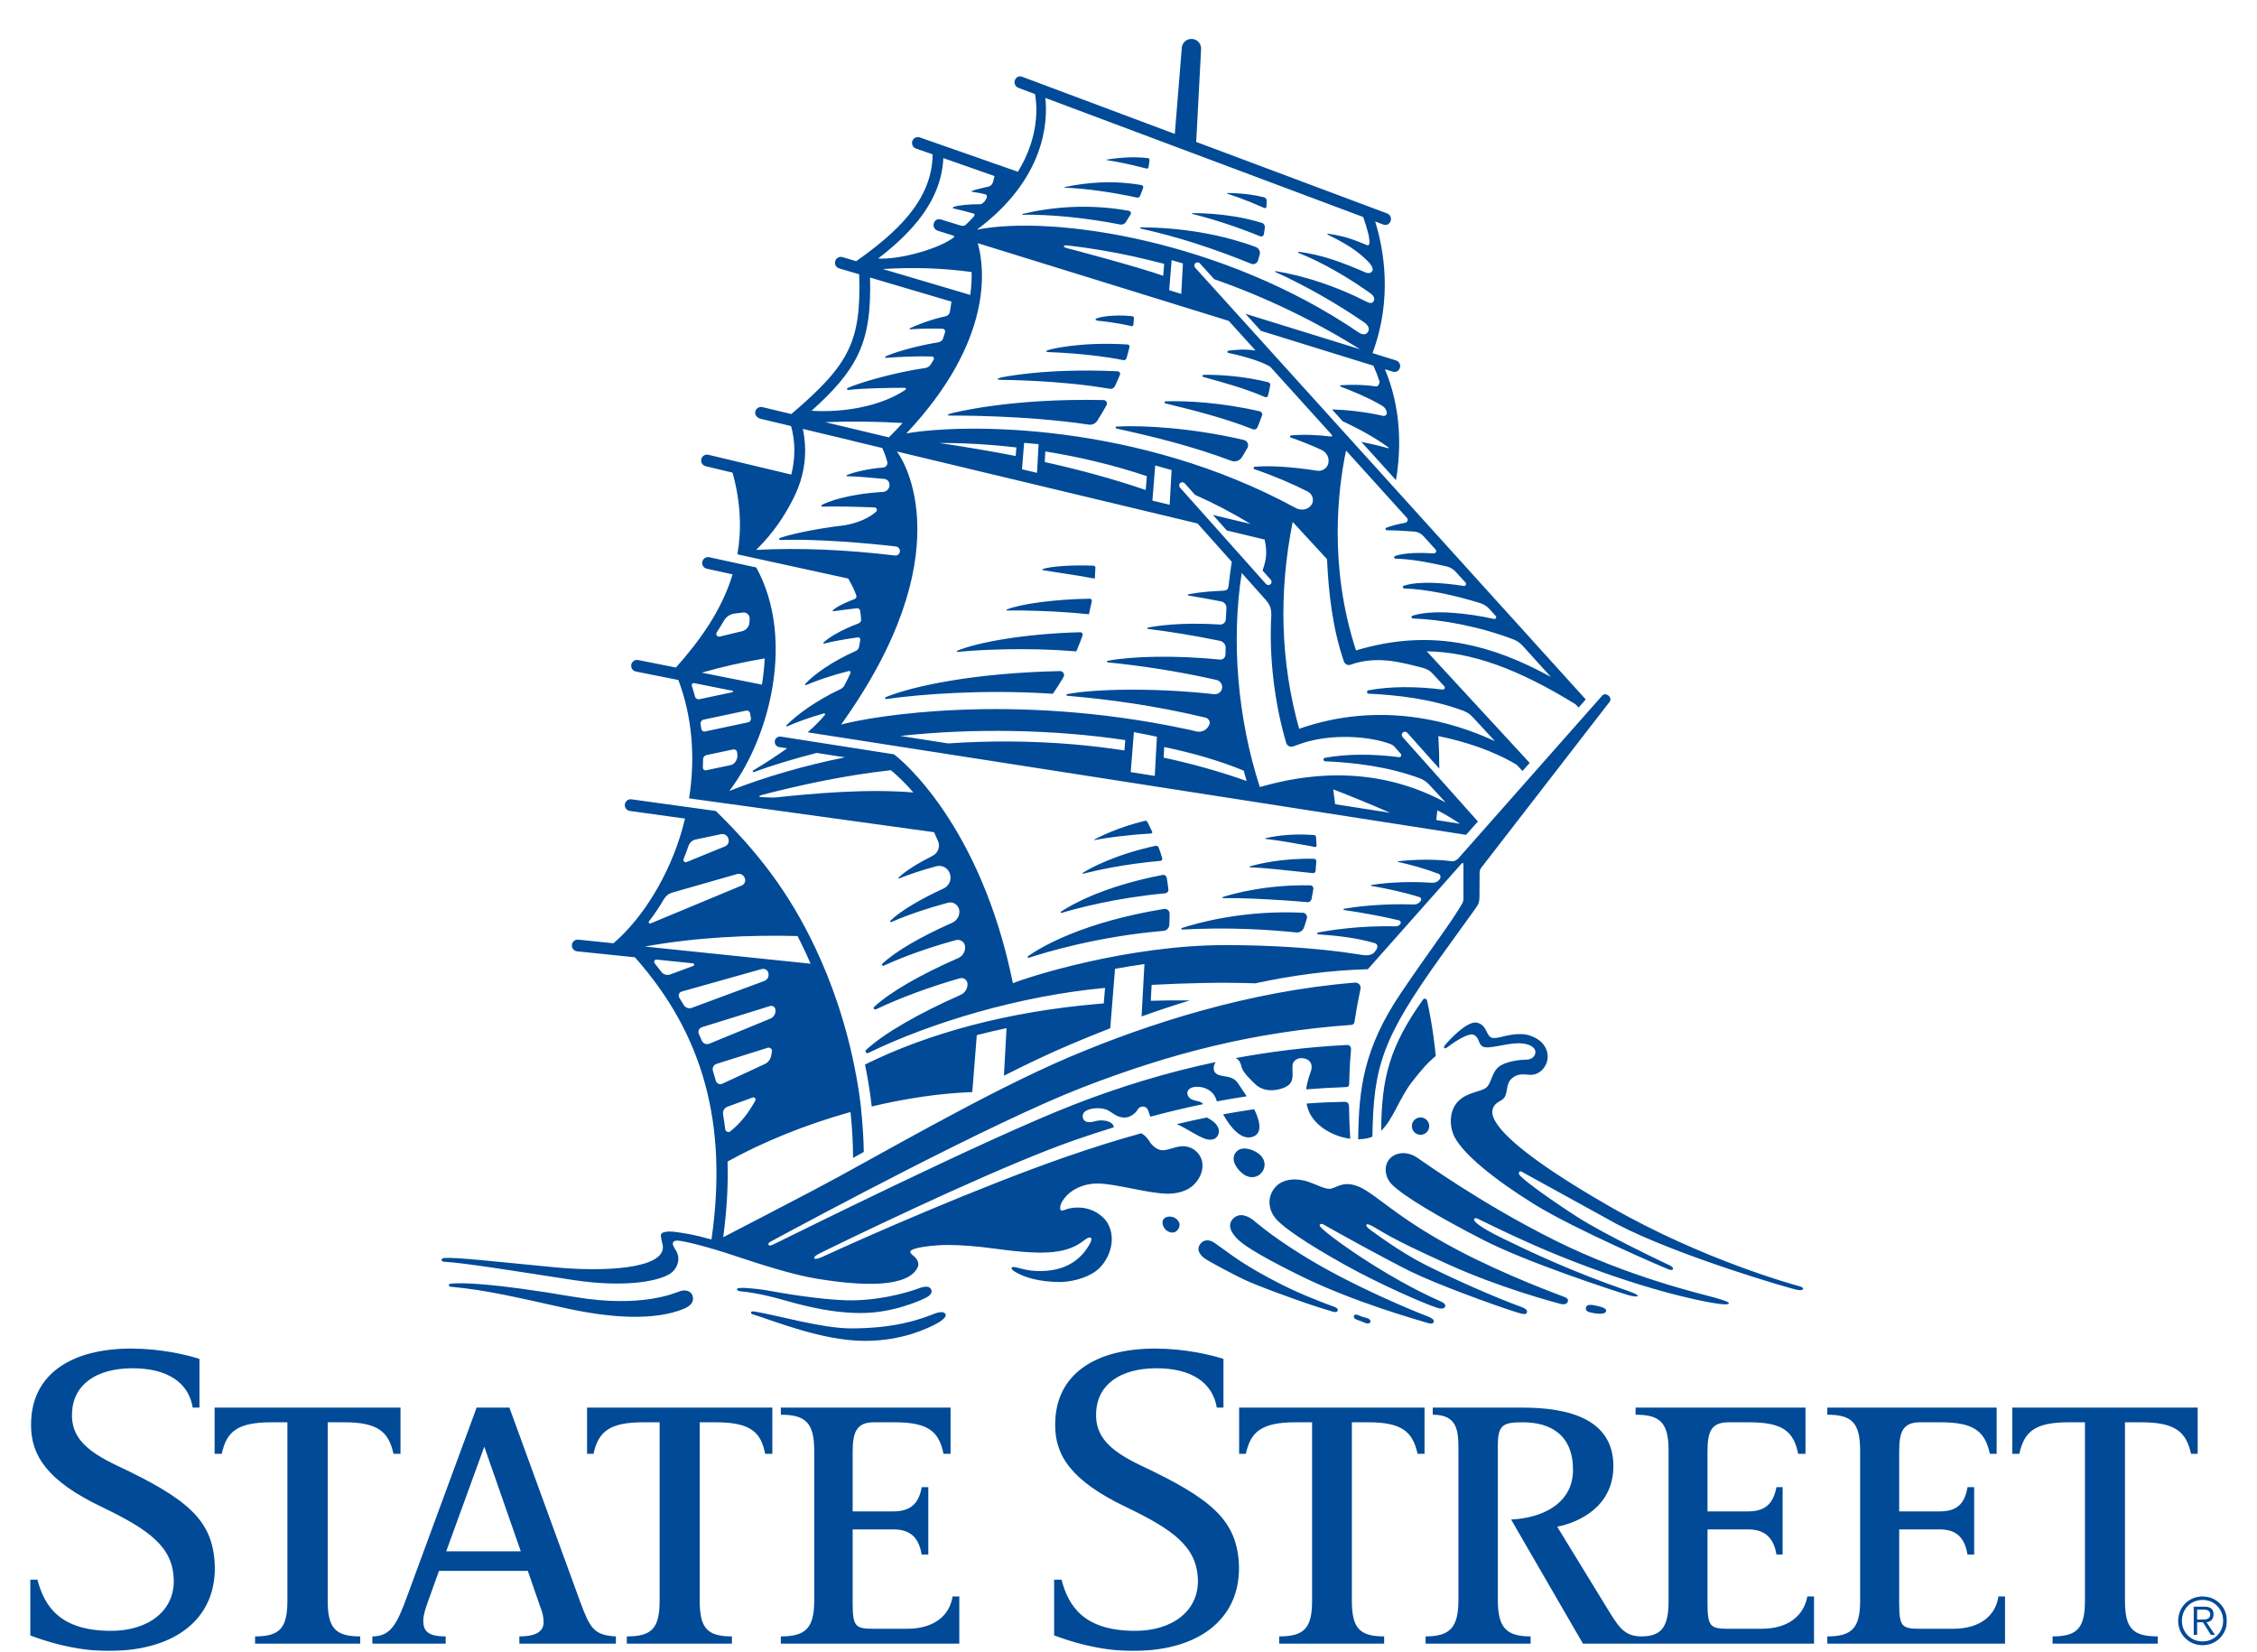 <svg width="56" height="41" viewBox="0 0 56 41" fill="none" xmlns="http://www.w3.org/2000/svg">
    <g clip-path="url(#clip0_41_2567)">
        <mask id="mask0_41_2567" style="mask-type:luminance" maskUnits="userSpaceOnUse" x="-97" y="-177" width="162" height="228">
            <path d="M-96.22 -176.542H64.577V50.87H-96.22V-176.542Z" fill="white"/>
        </mask>
        <g mask="url(#mask0_41_2567)">
            <path d="M15.778 16.663L16.831 16.873C17.17 17.765 17.26 18.784 17.097 19.81L17.518 19.868L18.032 19.939L23.176 20.65C23.209 20.721 23.243 20.797 23.276 20.875C23.334 21.012 23.272 21.169 23.139 21.236C22.773 21.422 22.476 21.604 22.294 21.777C22.284 21.787 22.295 21.803 22.308 21.798C22.59 21.685 22.9 21.584 23.231 21.495C23.375 21.456 23.524 21.538 23.569 21.68C23.57 21.684 23.571 21.688 23.572 21.692C23.617 21.836 23.542 21.988 23.406 22.05C22.827 22.316 22.357 22.594 22.093 22.845C22.076 22.861 22.095 22.888 22.116 22.879C22.534 22.697 23.009 22.537 23.519 22.4C23.644 22.367 23.772 22.445 23.799 22.572C23.826 22.707 23.751 22.841 23.625 22.897C22.863 23.235 22.229 23.597 21.891 23.915C21.867 23.938 21.894 23.977 21.925 23.963C22.451 23.722 23.059 23.508 23.714 23.328C23.822 23.299 23.932 23.369 23.945 23.48C23.959 23.604 23.89 23.723 23.776 23.773C22.863 24.173 22.091 24.608 21.691 24.984C21.658 25.014 21.694 25.064 21.733 25.045C22.341 24.758 23.049 24.495 23.812 24.275C23.908 24.247 24.005 24.317 24.006 24.417C24.009 24.534 23.939 24.641 23.831 24.688C22.811 25.14 21.94 25.633 21.489 26.053C21.45 26.089 21.494 26.151 21.543 26.128C23.111 25.366 25.305 24.71 27.418 24.513L27.386 24.898C27.321 24.903 27.255 24.909 27.189 24.915C25.029 25.106 23.061 25.623 21.462 26.415C21.472 26.463 21.482 26.512 21.491 26.561C21.547 26.849 21.594 27.148 21.629 27.456C22.454 27.259 23.302 27.129 24.123 27.098L24.124 27.096L24.236 25.685C24.478 25.622 24.724 25.565 24.974 25.512L24.909 26.692C25.468 26.409 26.019 26.146 26.535 25.927C26.853 25.792 27.192 25.653 27.547 25.514L27.629 24.494L27.665 24.046L27.665 24.04C27.896 23.998 28.14 23.958 28.396 23.922L28.37 24.383L28.367 24.448L28.345 24.84L28.325 25.222C28.709 25.084 29.11 24.949 29.524 24.823C29.203 24.82 28.878 24.823 28.553 24.833L28.574 24.438C29.449 24.393 30.309 24.37 31.143 24.4C32.044 24.206 32.984 24.075 33.938 24.05L36.27 21.422C36.285 21.407 36.311 21.416 36.311 21.438V22.3C36.311 22.34 36.301 22.38 36.282 22.415C36.03 22.863 35.456 23.607 34.755 24.647C33.831 26.018 33.713 27.023 33.699 28.27C33.772 28.269 33.844 28.261 33.914 28.248C33.964 28.238 34.01 28.223 34.052 28.204C34.077 26.451 34.297 25.761 35.776 23.699C36.312 22.951 36.543 22.642 36.652 22.479C36.699 22.408 36.708 22.333 36.708 22.254L36.712 21.644C36.712 21.605 36.726 21.566 36.75 21.535L39.935 17.417C39.977 17.368 39.955 17.3 39.912 17.262C39.869 17.225 39.798 17.21 39.755 17.259L36.184 21.3C36.149 21.337 36.083 21.378 36.022 21.37C35.448 21.294 34.829 21.353 34.691 21.371C34.683 21.372 34.679 21.385 34.687 21.387C35.025 21.46 35.392 21.566 35.697 21.684C35.753 21.706 35.752 21.786 35.712 21.83C35.659 21.889 35.597 21.909 35.519 21.904C34.778 21.853 34.201 21.931 34.022 21.96C34.01 21.962 34.012 21.979 34.024 21.981C34.417 22.051 34.834 22.139 35.218 22.26C35.273 22.277 35.273 22.334 35.235 22.374C35.188 22.423 35.151 22.446 35.065 22.443C34.241 22.415 33.572 22.509 33.345 22.55C33.329 22.553 33.33 22.577 33.347 22.58C33.786 22.646 34.248 22.726 34.708 22.836C34.752 22.846 34.769 22.899 34.741 22.934L34.736 22.94C34.708 22.97 34.669 22.986 34.628 22.985C33.725 22.965 32.993 23.083 32.702 23.139C32.676 23.144 32.679 23.183 32.705 23.184C33.162 23.218 33.625 23.262 34.097 23.399C34.243 23.441 34.151 23.574 34.103 23.627C34 23.743 33.821 23.698 33.7 23.68C32.653 23.513 31.418 23.451 30.407 23.451C27.975 23.451 25.488 24.247 25.132 24.398C24.328 20.44 22.342 18.842 22.206 18.737C22.198 18.73 22.189 18.723 22.18 18.717L21.899 18.673L19.374 18.278C19.303 18.267 19.236 18.316 19.225 18.387C19.213 18.459 19.262 18.526 19.334 18.538L19.531 18.568C19.267 18.757 18.98 18.942 18.688 19.118C18.665 19.132 18.681 19.168 18.706 19.158C19.2 18.975 19.743 18.816 20.264 18.683L20.966 18.792C19.945 18.999 18.97 19.282 18.096 19.626C18.561 19.017 18.937 18.173 19.12 17.293C19.372 16.084 19.245 14.954 18.764 14.081L17.599 13.827C17.521 13.809 17.443 13.859 17.426 13.938C17.408 14.017 17.458 14.095 17.537 14.112L18.177 14.252C17.903 15.159 17.352 15.91 16.771 16.564L15.835 16.378C15.756 16.362 15.679 16.413 15.663 16.492C15.648 16.571 15.699 16.648 15.778 16.663ZM18.92 19.721C19.853 19.48 20.939 19.241 22.105 19.111C22.301 19.276 22.487 19.461 22.662 19.664C21.5 19.567 20.172 19.689 19.238 19.788C19.229 19.789 19.171 19.79 19.151 19.789C19.084 19.786 18.98 19.783 18.925 19.781C18.788 19.777 18.834 19.744 18.92 19.721ZM18.268 18.866C18.263 18.875 18.258 18.884 18.253 18.892C18.226 18.941 18.179 18.975 18.125 18.986L17.522 19.113C17.479 19.122 17.438 19.089 17.439 19.045C17.442 18.977 17.443 18.909 17.444 18.842C17.444 18.791 17.479 18.747 17.529 18.736L18.19 18.597C18.237 18.587 18.282 18.618 18.289 18.665L18.294 18.705C18.302 18.76 18.294 18.816 18.268 18.866ZM18.56 17.924L17.495 18.15C17.449 18.16 17.405 18.128 17.399 18.081C17.395 18.041 17.389 18.001 17.383 17.962C17.377 17.913 17.408 17.868 17.456 17.857L18.512 17.633C18.558 17.623 18.604 17.654 18.611 17.701L18.631 17.819C18.64 17.868 18.608 17.914 18.56 17.924ZM17.783 15.693C17.85 15.59 17.91 15.493 17.963 15.4C18.018 15.305 18.113 15.239 18.223 15.225L18.432 15.199C18.524 15.187 18.605 15.261 18.601 15.354C18.599 15.385 18.597 15.416 18.595 15.448C18.587 15.552 18.511 15.64 18.408 15.664L17.857 15.796C17.797 15.81 17.749 15.745 17.783 15.693ZM18.974 16.338C18.964 16.55 18.941 16.767 18.905 16.988L17.41 16.691C17.921 16.545 18.44 16.427 18.974 16.338ZM17.223 16.951L18.175 17.14C18.194 17.144 18.194 17.172 18.175 17.176L17.352 17.35C17.305 17.36 17.257 17.331 17.245 17.285C17.22 17.195 17.194 17.106 17.165 17.017C17.153 16.98 17.185 16.943 17.223 16.951ZM11.187 31.929C11.142 31.925 11.136 31.903 11.137 31.885C11.139 31.868 11.169 31.852 11.199 31.85C11.454 31.831 12.127 31.821 14.245 32.18C15.954 32.469 16.766 32.07 16.887 32.034C17.007 31.997 17.134 32.033 17.177 32.135C17.222 32.245 17.201 32.381 16.962 32.478C16.272 32.758 15.247 32.73 14.005 32.454C12.869 32.203 12.073 32.009 11.187 31.929ZM25.508 23.725C25.828 23.501 26.854 22.886 28.881 22.554C28.954 22.542 29.02 22.598 29.02 22.672C29.02 22.761 29.017 22.852 29.013 22.946C29.01 23.026 28.947 23.091 28.867 23.098C27.243 23.236 25.935 23.631 25.527 23.766C25.503 23.773 25.487 23.74 25.508 23.725ZM32.576 21.665C32.488 21.656 32.401 21.646 32.318 21.638C31.86 21.592 31.426 21.536 31.015 21.521C31.002 21.521 30.998 21.502 31.011 21.498C31.21 21.44 31.811 21.291 32.601 21.31C32.634 21.31 32.662 21.338 32.66 21.372C32.656 21.45 32.65 21.53 32.642 21.61C32.64 21.644 32.609 21.669 32.576 21.665ZM26.325 22.621C26.575 22.454 27.379 21.991 28.849 21.71C28.896 21.701 28.94 21.733 28.949 21.781C28.965 21.875 28.979 21.972 28.99 22.072C28.995 22.12 28.957 22.161 28.909 22.166C27.672 22.28 26.698 22.545 26.34 22.652C26.321 22.658 26.308 22.633 26.325 22.621ZM32.666 20.984C32.666 21.006 32.646 21.024 32.625 21.018C32.589 21.01 32.554 21.002 32.523 20.996C32.133 20.924 31.758 20.858 31.399 20.815C31.39 20.814 31.387 20.801 31.396 20.799C31.532 20.767 31.997 20.671 32.604 20.72C32.629 20.722 32.65 20.741 32.652 20.767C32.659 20.836 32.663 20.909 32.666 20.984ZM32.436 22.386C32.232 22.367 32.027 22.352 31.831 22.339C31.305 22.306 30.81 22.279 30.349 22.287C30.331 22.287 30.325 22.262 30.343 22.257C30.62 22.169 31.442 21.947 32.512 21.969C32.559 21.97 32.593 22.013 32.586 22.059C32.572 22.143 32.558 22.227 32.541 22.308C32.532 22.357 32.486 22.392 32.436 22.386ZM26.866 21.658C27.05 21.541 27.662 21.208 28.668 20.988C28.703 20.981 28.738 20.999 28.75 21.033C28.782 21.118 28.811 21.207 28.837 21.299C28.846 21.329 28.825 21.359 28.794 21.361C27.89 21.44 27.192 21.599 26.876 21.68C26.863 21.683 26.854 21.665 26.866 21.658ZM27.158 20.844C27.15 20.846 27.146 20.835 27.152 20.832C27.283 20.762 27.755 20.523 28.407 20.368C28.432 20.362 28.459 20.374 28.47 20.397C28.511 20.477 28.55 20.557 28.588 20.639C28.597 20.659 28.582 20.681 28.56 20.682C27.926 20.72 27.447 20.791 27.158 20.844ZM32.322 22.648C32.395 22.651 32.446 22.721 32.425 22.791C32.402 22.873 32.377 22.95 32.352 23.02C32.323 23.098 32.245 23.145 32.163 23.137C31.773 23.097 31.372 23.069 30.992 23.054C30.399 23.03 29.844 23.038 29.331 23.066C29.308 23.067 29.301 23.035 29.323 23.028C29.701 22.904 30.851 22.578 32.322 22.648ZM35.361 32.809C35.176 32.752 33.606 32.313 32.316 31.682C31.026 31.052 30.788 30.825 30.715 30.755C30.622 30.667 30.41 30.433 30.592 30.243C30.766 30.062 30.988 30.197 31.08 30.264C31.13 30.3 31.488 30.627 32.268 31.116C33.534 31.912 35.193 32.579 35.415 32.661C35.491 32.689 35.593 32.741 35.575 32.798C35.556 32.855 35.495 32.854 35.361 32.809ZM25.371 5.309C25.718 5.225 26.121 5.16 26.565 5.138C26.805 5.126 27.058 5.127 27.32 5.145C27.543 5.16 27.772 5.188 28.007 5.23C28.05 5.237 28.074 5.283 28.052 5.32C28.014 5.385 27.973 5.45 27.93 5.516C27.901 5.56 27.846 5.58 27.795 5.571C27.389 5.491 26.964 5.428 26.555 5.386C26.131 5.343 25.724 5.322 25.372 5.329C25.36 5.329 25.359 5.312 25.371 5.309ZM23.099 31.987C23.162 32.091 23.03 32.178 22.947 32.215C22.826 32.272 22.157 32.581 21.359 32.581C20.813 32.581 20.289 32.483 19.761 32.346C19.488 32.275 19.025 32.124 18.519 32.058C18.458 32.049 18.284 32.049 18.284 31.994C18.284 31.951 18.415 31.955 18.494 31.959C18.686 31.971 18.886 31.991 19.105 32.032C19.413 32.089 20.313 32.242 20.974 32.264C21.758 32.289 22.484 32.082 22.768 31.979C22.875 31.94 23.036 31.881 23.099 31.987ZM27.186 31.543C27.498 31.318 27.73 30.773 27.479 30.345C27.365 30.153 27.087 29.964 26.752 29.964C26.55 29.964 26.473 30.003 26.416 30.023C26.364 30.041 26.349 30.044 26.325 30.032C26.301 30.022 26.303 29.969 26.306 29.943C26.319 29.846 26.391 29.753 26.45 29.685C26.527 29.593 26.795 29.364 27.243 29.367C27.691 29.372 28.503 29.62 28.982 29.62C29.17 29.62 29.422 29.57 29.586 29.429C29.84 29.209 29.938 28.835 29.703 28.592C29.584 28.468 29.428 28.428 29.284 28.446C29.112 28.468 28.955 28.552 28.829 28.541C28.725 28.532 28.622 28.457 28.559 28.377C28.513 28.319 28.453 28.189 28.314 28.121C27.684 28.295 27.065 28.492 26.456 28.703C24.271 29.463 21.49 30.686 20.427 31.177C20.396 31.192 20.23 31.266 20.206 31.225C20.19 31.199 20.216 31.158 20.387 31.075C22.172 30.203 25.041 28.856 26.663 28.291C26.989 28.178 27.313 28.072 27.636 27.972C27.613 27.796 27.32 27.779 27.181 27.819C27.087 27.846 26.939 27.877 26.88 27.77C26.84 27.696 26.872 27.61 26.939 27.567C27.074 27.483 27.338 27.477 27.48 27.546C27.591 27.601 27.665 27.682 27.789 27.715C27.909 27.746 28.002 27.73 28.104 27.661C28.151 27.628 28.189 27.595 28.218 27.546C28.235 27.516 28.272 27.458 28.361 27.458C28.427 27.458 28.471 27.504 28.492 27.563C28.506 27.602 28.52 27.661 28.544 27.709C28.978 27.592 29.412 27.488 29.85 27.398C29.835 27.367 29.791 27.336 29.682 27.316C29.457 27.276 29.453 27.137 29.463 27.095C29.471 27.058 29.515 26.957 29.738 26.968C29.961 26.979 30.088 27.116 30.125 27.175C30.152 27.217 30.169 27.253 30.19 27.319C30.19 27.321 30.192 27.325 30.193 27.329C30.438 27.283 30.685 27.241 30.933 27.203C30.878 27.12 30.743 26.919 30.71 26.87C30.549 26.641 30.251 26.761 30.14 26.602C30.108 26.555 30.095 26.443 30.166 26.353C28.965 26.606 27.804 26.96 26.659 27.404C24.426 28.271 19.36 30.798 19.2 30.874C19.114 30.916 19.081 30.91 19.069 30.89C19.055 30.864 19.073 30.834 19.113 30.813C20.107 30.276 24.618 27.852 26.851 26.986C29.026 26.142 31.103 25.605 33.518 25.432C33.59 25.427 33.602 25.389 33.609 25.347C33.662 25 33.719 24.71 33.756 24.538C33.774 24.454 33.707 24.375 33.62 24.382C30.993 24.594 28.493 25.399 26.546 26.224C24.43 27.121 21.624 28.78 20.202 29.524C19.229 30.033 18.395 30.469 17.944 30.7C18.033 30.04 18.07 29.416 18.052 28.822C18.916 28.342 19.977 27.907 21.103 27.593C21.142 27.961 21.164 28.341 21.166 28.732C21.253 28.684 21.341 28.635 21.432 28.584C21.426 28.22 21.402 27.866 21.364 27.523C21.365 27.523 21.366 27.522 21.367 27.521C21.335 27.235 21.293 26.956 21.243 26.687C21.243 26.687 21.242 26.687 21.242 26.687C21.008 25.397 20.601 24.306 20.231 23.524C19.571 22.128 18.792 21.133 17.76 20.123L15.668 19.834C15.588 19.823 15.515 19.879 15.504 19.959C15.493 20.038 15.549 20.112 15.628 20.123L16.997 20.312C16.976 20.398 16.954 20.484 16.93 20.569C16.611 21.702 15.961 22.773 15.221 23.406L14.35 23.316C14.269 23.307 14.198 23.365 14.19 23.445C14.181 23.526 14.24 23.598 14.32 23.606L15.753 23.754C17.459 25.674 18.063 27.902 17.653 30.756C17.224 30.635 16.974 30.597 16.718 30.564C16.604 30.55 16.434 30.561 16.406 30.621C16.377 30.681 16.438 30.84 16.446 30.914C16.511 31.489 14.98 31.562 13.774 31.447C12.2 31.296 11.321 31.194 11.022 31.215C10.966 31.219 10.956 31.25 10.956 31.265C10.956 31.28 10.969 31.305 11.019 31.308C11.558 31.341 12.655 31.521 14.218 31.761C15.41 31.943 16.271 31.819 16.617 31.612C16.777 31.517 16.913 31.262 16.771 31.028C16.732 30.964 16.674 30.878 16.7 30.83C16.724 30.785 16.776 30.773 16.889 30.792C17.105 30.828 17.405 30.905 17.755 31.01C17.779 31.017 17.805 31.025 17.831 31.033C17.844 31.037 17.857 31.041 17.87 31.046C17.892 31.052 17.913 31.059 17.935 31.065C17.951 31.07 17.967 31.075 17.983 31.08C18.002 31.086 18.021 31.093 18.041 31.099C18.058 31.104 18.076 31.11 18.095 31.116C18.11 31.121 18.127 31.127 18.143 31.132C18.162 31.138 18.181 31.144 18.2 31.151C18.864 31.369 19.631 31.625 20.284 31.732C21.597 31.947 22.212 31.849 22.509 31.697C22.664 31.617 22.732 31.522 22.767 31.45C22.817 31.345 22.76 31.246 22.677 31.171C22.643 31.141 22.587 31.11 22.587 31.06C22.587 30.958 23.162 30.892 23.519 30.892C23.822 30.892 24.221 30.919 24.751 30.992C25.999 31.161 26.497 31.091 26.905 30.773C26.966 30.726 27.036 30.686 27.067 30.715C27.101 30.744 27.06 30.83 27.027 30.887C26.902 31.103 26.591 31.539 25.814 31.539C25.503 31.539 25.394 31.488 25.204 31.446C25.177 31.44 25.109 31.43 25.1 31.459C25.091 31.488 25.127 31.522 25.18 31.555C25.419 31.701 25.809 31.811 26.289 31.811C26.522 31.811 26.908 31.745 27.186 31.543ZM16.961 21.315C17.003 21.213 17.044 21.106 17.081 20.994C17.108 20.912 17.176 20.848 17.26 20.831L17.889 20.699C17.967 20.682 18.045 20.727 18.07 20.803L18.074 20.816C18.099 20.891 18.061 20.972 17.988 21.002L17.037 21.39C16.989 21.409 16.942 21.362 16.961 21.315ZM16.103 22.86C16.233 22.696 16.372 22.484 16.475 22.308C16.52 22.232 16.593 22.174 16.678 22.149L18.289 21.688C18.365 21.666 18.446 21.706 18.476 21.78L18.48 21.789C18.509 21.861 18.474 21.943 18.403 21.973L16.141 22.914C16.109 22.928 16.081 22.888 16.103 22.86ZM19.788 23.226C19.857 23.362 19.924 23.498 19.989 23.637C20.03 23.725 20.071 23.817 20.113 23.913L15.999 23.487C17.284 23.255 18.588 23.196 19.788 23.226ZM16.41 24.116C16.356 24.044 16.3 23.974 16.243 23.903C16.211 23.864 16.244 23.805 16.294 23.811L17.194 23.904C17.229 23.907 17.235 23.955 17.203 23.967L16.627 24.18C16.548 24.208 16.461 24.182 16.41 24.116ZM16.963 24.935C16.929 24.876 16.893 24.818 16.857 24.76C16.82 24.7 16.848 24.622 16.916 24.603L18.897 24.046C18.971 24.025 19.048 24.069 19.064 24.143C19.065 24.148 19.066 24.153 19.067 24.157C19.084 24.236 19.038 24.314 18.962 24.342L17.165 25.008C17.089 25.036 17.004 25.005 16.963 24.935ZM17.413 25.822C17.389 25.767 17.365 25.712 17.34 25.657C17.31 25.59 17.343 25.511 17.414 25.489L19.104 24.964C19.172 24.943 19.241 24.993 19.241 25.064C19.241 25.07 19.241 25.077 19.241 25.084C19.242 25.168 19.189 25.245 19.111 25.277L17.597 25.899C17.525 25.928 17.444 25.893 17.413 25.822ZM17.922 26.891C17.856 26.921 17.779 26.885 17.76 26.815C17.737 26.733 17.714 26.653 17.689 26.573C17.666 26.499 17.706 26.421 17.78 26.398L19.043 26C19.105 25.98 19.165 26.031 19.153 26.094C19.147 26.132 19.139 26.17 19.131 26.207C19.113 26.294 19.054 26.367 18.973 26.404L17.922 26.891ZM18.049 27.462L18.673 27.233C18.719 27.217 18.765 27.265 18.741 27.308C18.576 27.612 18.37 27.875 18.12 28.073C18.071 28.111 18.001 28.078 17.993 28.016C17.978 27.892 17.961 27.769 17.94 27.647C17.928 27.568 17.973 27.49 18.049 27.462ZM33.74 32.773C33.705 32.763 33.641 32.741 33.612 32.717C33.593 32.7 33.584 32.67 33.595 32.648C33.604 32.63 33.624 32.614 33.655 32.62C33.677 32.624 33.735 32.649 33.799 32.672C33.856 32.692 33.919 32.702 33.955 32.721C33.984 32.736 34.015 32.769 34.001 32.806C33.986 32.843 33.938 32.844 33.904 32.836C33.843 32.821 33.798 32.789 33.74 32.773ZM23.052 32.649C23.16 32.61 23.384 32.499 23.454 32.599C23.525 32.7 23.232 32.851 23.15 32.889C23.029 32.945 22.41 33.272 21.46 33.272C20.402 33.272 19.203 32.773 18.685 32.616C18.64 32.602 18.633 32.585 18.633 32.567C18.633 32.548 18.663 32.535 18.708 32.542C19.251 32.624 20.382 32.962 21.114 32.962C22.177 32.962 22.768 32.752 23.052 32.649ZM29.161 30.227C29.248 30.284 29.309 30.384 29.234 30.499C29.16 30.613 29.044 30.598 28.957 30.541C28.87 30.485 28.809 30.344 28.865 30.258C28.922 30.171 29.075 30.17 29.161 30.227ZM17.509 11.568L18.176 11.728C18.383 12.479 18.402 13.15 18.296 13.755L21.051 14.357C21.055 14.372 21.061 14.387 21.07 14.401C21.127 14.495 21.191 14.62 21.246 14.774C21.259 14.811 21.24 14.851 21.203 14.865C20.972 14.951 20.75 15.058 20.665 15.144C20.658 15.152 20.656 15.17 20.675 15.168C20.791 15.151 21.023 15.12 21.26 15.093C21.299 15.089 21.336 15.115 21.342 15.153C21.353 15.223 21.361 15.296 21.366 15.373C21.368 15.414 21.344 15.453 21.305 15.468C20.908 15.617 20.59 15.796 20.435 15.941C20.419 15.956 20.434 15.972 20.444 15.97C20.628 15.923 20.942 15.862 21.285 15.815C21.319 15.811 21.35 15.839 21.345 15.874C21.337 15.933 21.326 15.994 21.313 16.056C21.303 16.099 21.273 16.134 21.233 16.152C20.642 16.416 20.198 16.733 19.985 16.965C19.96 16.992 19.985 17.005 19.997 17C20.247 16.893 20.628 16.759 21.061 16.65C21.09 16.643 21.115 16.672 21.103 16.699C21.058 16.8 21.007 16.905 20.949 17.011C20.928 17.051 20.893 17.081 20.853 17.1C20.239 17.39 19.789 17.726 19.523 17.987C19.494 18.015 19.517 18.03 19.537 18.021C19.781 17.914 20.091 17.801 20.444 17.702C20.466 17.696 20.48 17.723 20.466 17.741C20.349 17.883 20.204 18.027 20.039 18.171L36.376 20.715L36.669 20.384L35.708 19.306L34.8 18.288C34.771 18.256 34.774 18.206 34.807 18.177C34.839 18.148 34.889 18.151 34.918 18.183L35.711 19.072C35.712 18.827 35.705 18.555 35.688 18.264C36.356 18.403 37.036 18.621 37.633 18.977L37.776 19.131L37.954 18.93L35.4 16.161C36.52 16.179 37.669 16.599 39.093 17.476L39.167 17.557L39.345 17.355L29.654 6.642C29.625 6.609 29.627 6.559 29.66 6.53C29.692 6.501 29.742 6.503 29.771 6.536L30.127 6.928C31.399 7.372 32.614 7.959 33.746 8.667L30.902 7.786L31.285 8.209L34.077 9.074C34.136 9.207 34.187 9.34 34.231 9.474C34.216 9.538 34.197 9.597 34.133 9.587C33.792 9.537 33.428 9.546 33.267 9.56C33.248 9.561 33.246 9.587 33.264 9.594C33.459 9.667 33.962 9.864 34.301 10.073C34.359 10.108 34.397 10.168 34.408 10.233C34.408 10.236 34.408 10.238 34.409 10.241C34.415 10.291 34.367 10.331 34.317 10.319C33.87 10.217 33.402 10.169 33.05 10.159L33.315 10.454C33.73 10.644 34.138 10.873 34.445 11.098C34.45 11.102 34.452 11.108 34.452 11.114V11.116C34.452 11.121 34.448 11.124 34.444 11.123C34.222 11.061 33.998 11.008 33.776 10.963L34.637 11.914C34.775 11.083 34.759 10.11 34.362 9.162L34.551 9.22C34.64 9.248 34.708 9.208 34.734 9.125C34.759 9.047 34.712 8.966 34.637 8.943L34.054 8.762C34.56 7.411 34.33 6.171 34.12 5.496L34.314 5.569C34.402 5.601 34.472 5.566 34.503 5.485C34.533 5.409 34.491 5.325 34.417 5.296L29.68 3.522L29.801 1.217C29.808 1.085 29.707 0.972 29.575 0.965C29.442 0.959 29.329 1.06 29.322 1.192L29.149 3.323L25.37 1.908C25.281 1.873 25.213 1.91 25.181 1.991C25.151 2.068 25.194 2.151 25.267 2.179L25.681 2.335C25.73 2.601 25.803 3.369 25.256 4.262L22.822 3.41C22.747 3.383 22.663 3.423 22.637 3.499C22.61 3.575 22.65 3.658 22.726 3.685L23.141 3.83C23.128 4.983 22.225 5.786 21.244 6.481L20.904 6.38C20.827 6.357 20.746 6.401 20.723 6.479C20.7 6.556 20.744 6.637 20.821 6.66L21.318 6.806C21.369 8.467 21.085 9.039 19.634 10.274L18.917 10.102C18.839 10.083 18.76 10.132 18.741 10.21C18.723 10.289 18.771 10.367 18.881 10.394L19.628 10.572C19.665 10.707 19.709 10.91 19.709 11.178C19.709 11.386 19.682 11.585 19.633 11.776L17.576 11.285C17.498 11.266 17.419 11.315 17.401 11.393C17.382 11.471 17.43 11.55 17.509 11.568ZM22.255 11.207C22.254 11.206 22.253 11.205 22.252 11.203L29.713 12.989L30.562 13.94C30.536 14.095 30.503 14.371 30.484 14.529C30.47 14.613 30.469 14.653 30.322 14.659C30.065 14.671 29.797 14.69 29.511 14.74C29.459 14.749 29.466 14.773 29.487 14.777C29.729 14.816 30.006 14.867 30.301 14.924C30.379 14.94 30.436 15.011 30.43 15.089C30.424 15.182 30.418 15.277 30.414 15.371C30.41 15.446 30.343 15.502 30.267 15.497C29.614 15.456 29.01 15.477 28.499 15.568C28.457 15.575 28.463 15.603 28.485 15.606C29.009 15.671 29.62 15.768 30.264 15.9C30.344 15.916 30.413 15.988 30.41 16.07C30.408 16.128 30.408 16.181 30.406 16.239C30.404 16.313 30.348 16.373 30.275 16.366C29.145 16.256 28.112 16.281 27.488 16.395C27.454 16.402 27.46 16.433 27.483 16.435C28.281 16.516 29.199 16.648 30.185 16.872C30.279 16.894 30.339 16.985 30.322 17.079C30.305 17.173 30.217 17.235 30.123 17.225C28.575 17.055 27.131 17.099 26.476 17.224C26.452 17.228 26.457 17.263 26.482 17.265C27.501 17.352 28.645 17.504 29.911 17.807C29.998 17.828 30.044 17.926 29.996 18.001C29.985 18.019 29.973 18.036 29.962 18.052C29.899 18.14 29.784 18.173 29.678 18.149C29.58 18.122 29.513 18.106 29.41 18.087C25.118 17.177 21.652 17.768 20.869 17.979C23.879 13.784 22.443 11.442 22.255 11.207ZM22.054 10.853L20.474 10.475C21.12 10.449 21.763 10.459 22.396 10.496C22.289 10.614 22.175 10.733 22.054 10.853ZM23.305 10.992C23.895 10.99 24.541 11.024 25.218 11.103L25.201 11.315C24.507 11.179 23.864 11.076 23.305 10.992ZM25.357 11.644L25.41 10.989C25.528 10.998 25.648 11.009 25.769 11.021L25.747 11.426V11.434L25.73 11.733L25.357 11.644ZM25.922 11.465L25.936 11.202C26.759 11.333 27.613 11.533 28.455 11.815L28.427 12.158C27.57 11.866 26.721 11.642 25.922 11.465ZM28.593 12.422L28.663 11.549C28.797 11.586 28.933 11.624 29.069 11.664L29.021 12.525L28.593 12.422ZM30.439 13.163L31.377 13.388C31.377 13.389 31.377 13.39 31.378 13.391C31.433 13.651 31.44 13.844 31.326 14.157L31.53 14.386C31.559 14.418 31.556 14.468 31.524 14.497C31.491 14.526 31.441 14.523 31.412 14.491L29.277 12.098C29.248 12.065 29.25 12.015 29.283 11.986C29.316 11.957 29.366 11.96 29.395 11.993L29.649 12.278C30.121 12.488 30.583 12.728 31.026 13.001L30.096 12.778L30.439 13.163ZM27.899 18.621C27.493 18.559 27.068 18.507 26.622 18.469C25.59 18.383 24.554 18.376 23.524 18.447L22.339 18.261C24.137 18.064 26.142 18.099 27.92 18.364L27.899 18.621ZM28.652 19.253L28.055 19.159L28.134 18.167C28.321 18.202 28.512 18.239 28.705 18.28L28.652 19.253ZM28.872 18.8L28.886 18.536C29.613 18.688 30.281 18.883 30.858 19.122C30.881 19.208 30.906 19.294 30.931 19.379C30.315 19.162 29.632 18.962 28.872 18.8ZM33.127 19.955C33.112 19.828 33.097 19.706 33.08 19.587C33.54 19.764 34.012 19.958 34.494 20.169L33.127 19.955ZM35.636 20.348C35.644 20.288 35.654 20.206 35.663 20.106C35.855 20.205 36.043 20.317 36.228 20.441L35.636 20.348ZM35.234 19.315C35.32 19.348 35.396 19.401 35.459 19.468L35.87 19.913C34.497 19.172 32.95 19.042 31.258 19.529C30.706 17.821 30.546 15.907 30.809 14.217L31.406 14.886C31.483 14.977 31.548 15.066 31.543 15.269C31.485 16.301 31.622 17.447 31.912 18.432C31.922 18.468 31.948 18.498 31.981 18.515C32.014 18.531 32.053 18.533 32.087 18.52C32.164 18.491 32.243 18.464 32.321 18.438C33.044 18.205 33.9 18.271 34.387 18.424C34.475 18.452 34.546 18.475 34.586 18.514L34.754 18.704C34.786 18.738 34.758 18.794 34.712 18.788C34.076 18.706 33.417 18.702 32.872 18.805C32.822 18.814 32.83 18.887 32.881 18.89C33.573 18.922 34.417 19.011 35.234 19.315ZM35.533 16.701L35.835 17.028C35.866 17.062 35.839 17.117 35.792 17.111C35.156 17.03 34.498 17.026 33.952 17.129C33.902 17.138 33.91 17.211 33.961 17.213C34.653 17.246 35.498 17.335 36.314 17.639C36.4 17.671 36.477 17.725 36.539 17.792L37.091 18.39C36.471 18.103 35.82 17.904 35.174 17.809C34.169 17.661 33.18 17.753 32.234 18.084C31.773 16.436 31.72 14.712 32.074 12.951L32.926 13.875C32.966 14.755 33.071 15.617 33.344 16.411C33.367 16.48 33.442 16.519 33.511 16.494C33.545 16.483 33.578 16.471 33.612 16.46C34.215 16.287 34.74 16.426 35.303 16.572C35.39 16.595 35.472 16.635 35.533 16.701ZM33.398 11.18L34.908 12.85C34.948 12.893 34.922 12.963 34.864 12.973C34.693 13.001 34.531 13.045 34.399 13.094C34.364 13.106 34.374 13.158 34.411 13.158C34.609 13.159 34.856 13.172 35.086 13.19C35.176 13.196 35.26 13.238 35.32 13.305L35.62 13.636C35.654 13.674 35.625 13.734 35.574 13.731C35.239 13.713 34.865 13.71 34.614 13.796C34.578 13.809 34.589 13.862 34.627 13.863C34.994 13.869 35.456 13.955 35.893 14.055C35.981 14.075 36.06 14.123 36.121 14.19L36.363 14.457C36.394 14.491 36.366 14.546 36.32 14.539C35.825 14.464 35.209 14.41 34.83 14.535C34.792 14.547 34.805 14.601 34.844 14.603C35.385 14.617 36.076 14.764 36.726 14.965C36.814 14.992 36.893 15.043 36.954 15.111L37.111 15.285C37.14 15.316 37.112 15.367 37.07 15.358C36.422 15.215 35.553 15.116 35.045 15.278C35.006 15.29 35.02 15.346 35.06 15.347C35.772 15.372 36.704 15.543 37.556 15.868C37.641 15.902 37.718 15.956 37.78 16.024L38.478 16.796L38.479 16.797C37.716 16.377 37.022 16.113 36.339 15.98C35.458 15.808 34.575 15.86 33.645 16.139C32.959 14.04 33.201 12.117 33.398 11.18ZM30.487 7.962L31.153 8.698C30.884 8.656 30.633 8.68 30.483 8.701C30.451 8.706 30.441 8.749 30.473 8.756C30.681 8.8 31.218 8.924 31.513 9.096L33.038 10.782C33.046 10.791 33.05 10.803 33.05 10.815C33.048 10.825 33.04 10.833 33.03 10.832C32.653 10.787 32.31 10.777 32.031 10.805C32.002 10.808 31.998 10.847 32.025 10.857C32.295 10.95 32.549 11.053 32.789 11.163C32.915 11.22 32.987 11.357 32.959 11.493C32.933 11.621 32.806 11.7 32.677 11.68C32.073 11.585 31.529 11.549 31.131 11.582C31.098 11.585 31.093 11.632 31.124 11.642C31.624 11.813 32.059 12.001 32.444 12.196C32.571 12.26 32.617 12.42 32.534 12.534C32.446 12.654 32.279 12.675 32.149 12.605C28.236 10.475 23.936 10.501 22.488 10.755C24.66 8.444 24.432 6.646 24.26 6.034L30.487 7.962ZM24.074 7.318L21.904 6.676C22.652 6.627 23.39 6.652 24.108 6.75C24.112 6.917 24.103 7.107 24.074 7.318ZM26.395 6.109C26.399 6.086 26.448 6.086 26.491 6.09C27.045 6.154 27.594 6.247 28.134 6.365C28.371 6.418 28.616 6.478 28.877 6.545C28.88 6.546 28.883 6.546 28.885 6.547L28.861 6.844C28.293 6.638 26.567 6.179 26.483 6.16C26.445 6.151 26.391 6.132 26.395 6.109ZM29.01 7.2L29.07 6.455C29.162 6.481 29.256 6.509 29.35 6.537L29.309 7.293L29.01 7.2ZM25.937 2.43L33.824 5.385C33.868 5.509 33.917 5.667 33.962 5.852C33.996 6.048 33.977 6.109 33.913 6.081C33.571 5.938 33.355 5.857 32.947 5.799C32.934 5.797 32.93 5.816 32.942 5.821C33.403 6.051 33.644 6.2 33.904 6.448C34.036 6.574 34.08 6.666 34.05 6.724C34.021 6.781 33.945 6.788 33.88 6.76C33.266 6.493 32.769 6.315 32.223 6.249C32.208 6.247 32.202 6.269 32.216 6.274C32.844 6.524 33.497 6.916 33.999 7.276C34.086 7.338 34.122 7.41 34.081 7.475C34.048 7.528 34 7.535 33.898 7.483C33.189 7.118 32.385 6.847 31.653 6.728C31.64 6.725 31.634 6.745 31.646 6.75C32.396 7.089 33.194 7.548 33.844 7.997C33.938 8.062 33.993 8.146 33.944 8.232C33.905 8.301 33.828 8.326 33.712 8.25C33.711 8.249 33.709 8.248 33.707 8.247C30.368 5.972 26.149 5.325 24.24 5.698C25.941 4.432 25.999 3.011 25.937 2.43ZM22.772 5.482C23.172 4.983 23.38 4.472 23.406 3.923L24.674 4.368C24.675 4.368 24.675 4.368 24.675 4.368C24.668 4.406 24.655 4.457 24.638 4.517C24.623 4.569 24.587 4.614 24.531 4.629C24.383 4.666 24.252 4.687 24.119 4.737C24.103 4.743 24.103 4.757 24.119 4.759C24.22 4.771 24.367 4.801 24.446 4.821C24.486 4.831 24.496 4.881 24.477 4.919C24.47 4.931 24.463 4.945 24.456 4.958C24.43 5.006 24.369 5.069 24.314 5.068C24.114 5.064 23.786 5.089 23.671 5.131C23.628 5.146 23.633 5.166 23.661 5.172C23.77 5.194 24.031 5.263 24.157 5.3C24.197 5.311 24.176 5.358 24.159 5.377C24.091 5.45 24.04 5.507 23.96 5.579C23.919 5.615 23.865 5.606 23.813 5.59L23.353 5.448C23.262 5.419 23.195 5.46 23.169 5.543C23.144 5.621 23.193 5.702 23.267 5.725L23.658 5.847C23.682 5.855 23.684 5.875 23.665 5.89C23.331 6.159 22.337 6.449 21.786 6.415V6.416C21.785 6.416 21.785 6.416 21.785 6.416C22.131 6.15 22.484 5.841 22.772 5.482ZM21.287 8.801C21.553 8.244 21.606 7.628 21.587 6.887L23.608 7.484C23.596 7.57 23.583 7.656 23.568 7.741C23.558 7.794 23.517 7.835 23.465 7.847C23.041 7.94 22.701 8.087 22.576 8.145C22.562 8.152 22.564 8.172 22.579 8.171C22.832 8.154 23.155 8.148 23.386 8.157C23.431 8.159 23.461 8.204 23.448 8.247C23.433 8.298 23.417 8.347 23.4 8.397C23.383 8.448 23.336 8.484 23.283 8.493C22.686 8.592 22.168 8.753 21.977 8.842C21.956 8.852 21.96 8.882 21.983 8.88C22.322 8.853 22.772 8.835 23.121 8.845C23.161 8.846 23.186 8.888 23.167 8.923C23.142 8.966 23.117 9.007 23.09 9.048C23.06 9.095 23.008 9.124 22.952 9.132C22.137 9.252 21.3 9.506 21.032 9.627C21.004 9.639 21.015 9.679 21.045 9.676C21.435 9.633 22.025 9.623 22.449 9.623C22.477 9.623 22.487 9.658 22.465 9.673C21.487 10.317 20.136 10.192 20.136 10.192C20.668 9.715 21.053 9.291 21.287 8.801ZM19.679 12.38C19.88 11.986 19.977 11.592 19.977 11.178C19.976 10.962 19.95 10.782 19.92 10.643L21.093 10.923C21.1 10.926 21.108 10.93 21.117 10.931L21.892 11.117C21.892 11.118 21.962 11.258 22.015 11.463C22.034 11.533 21.979 11.598 21.906 11.602C21.567 11.624 21.144 11.725 21.012 11.791C20.997 11.799 21.001 11.818 21.015 11.818C21.206 11.816 21.646 11.855 21.938 11.883C22.017 11.891 22.077 11.959 22.069 12.039C22.067 12.047 22.066 12.055 22.066 12.064C22.055 12.145 21.984 12.203 21.902 12.207C21.027 12.259 20.543 12.451 20.404 12.522C20.363 12.543 20.378 12.574 20.41 12.572C20.682 12.559 21.265 12.574 21.697 12.591C21.752 12.593 21.779 12.661 21.738 12.697C21.57 12.845 21.326 12.964 20.978 13.031C20.191 13.123 19.571 13.269 19.349 13.35C19.321 13.361 19.328 13.4 19.36 13.399C20.207 13.367 21.492 13.472 22.227 13.56C22.29 13.568 22.335 13.624 22.328 13.685C22.321 13.747 22.267 13.791 22.205 13.784C20.993 13.639 19.827 13.588 18.762 13.645C19.205 13.208 19.47 12.79 19.679 12.38ZM33.471 27.454C33.474 27.719 33.485 27.976 33.502 28.257C33.046 28.197 32.603 27.918 32.465 27.551C32.444 27.494 32.428 27.438 32.418 27.383C32.727 27.36 33.038 27.346 33.351 27.34C33.444 27.338 33.47 27.388 33.471 27.454ZM26.417 4.642C26.682 4.585 26.987 4.541 27.314 4.527C27.488 4.52 27.668 4.522 27.853 4.535C28.007 4.546 28.166 4.564 28.325 4.593C28.356 4.599 28.374 4.632 28.364 4.662C28.341 4.727 28.316 4.792 28.289 4.859C28.275 4.891 28.241 4.91 28.206 4.902C27.915 4.839 27.616 4.785 27.324 4.743C27.314 4.741 27.305 4.74 27.295 4.739C26.986 4.696 26.687 4.667 26.418 4.657C26.41 4.657 26.409 4.644 26.417 4.642ZM30.348 27.651C30.604 27.604 30.86 27.561 31.119 27.524C31.242 27.775 31.344 28.103 31.099 28.201C30.797 28.323 30.515 27.95 30.348 27.651ZM35.624 26.203C35.441 26.352 35.3 26.505 35.03 26.851C34.722 27.248 34.568 27.773 34.27 28.057C34.277 26.733 34.485 25.962 35.307 24.804C35.335 24.765 35.395 24.778 35.406 24.824C35.449 25.003 35.553 25.498 35.624 26.203ZM30.656 28.604C30.782 28.429 31.05 28.498 31.222 28.621C31.394 28.745 31.418 28.939 31.317 29.079C31.215 29.221 31.024 29.259 30.852 29.136C30.68 29.012 30.53 28.779 30.656 28.604ZM35.462 27.943C35.462 28.062 35.365 28.158 35.246 28.158C35.127 28.158 35.03 28.062 35.03 27.943C35.03 27.824 35.127 27.727 35.246 27.727C35.365 27.727 35.462 27.824 35.462 27.943ZM29.913 28.261C29.706 28.195 29.427 27.988 29.197 27.894C29.444 27.834 29.694 27.78 29.945 27.729C30.032 27.776 30.128 27.834 30.183 27.909C30.29 28.051 30.234 28.175 30.174 28.23C30.115 28.284 30.014 28.293 29.913 28.261ZM36.575 30.249C36.556 30.286 36.628 30.409 37.303 30.738C37.968 31.062 38.996 31.552 40.398 32.034C40.786 32.167 40.637 32.209 40.378 32.13C40.085 32.04 37.895 31.333 36.774 30.753C35.679 30.188 34.823 29.68 34.535 29.39C34.362 29.217 34.315 28.919 34.495 28.738C34.642 28.591 34.91 28.564 35.147 28.715C35.29 28.807 36.723 29.85 38.573 30.774C40.423 31.698 42.261 32.118 42.554 32.201C42.847 32.283 42.88 32.316 42.88 32.316C42.88 32.316 43.014 32.417 42.503 32.331C42.177 32.276 40.782 32.013 38.635 31.139C37.889 30.836 37.216 30.51 36.697 30.256C36.631 30.224 36.593 30.214 36.575 30.249ZM39.953 29.944C42.278 31.276 44.546 31.889 44.657 31.919C44.767 31.949 44.776 32.025 44.626 32.012C44.476 31.998 41.602 31.153 40.114 30.373C38.694 29.591 37.895 29.152 37.823 29.111C37.751 29.069 37.721 29.053 37.701 29.076C37.67 29.112 37.684 29.142 37.733 29.19C37.882 29.337 38.419 29.736 39.128 30.192C39.839 30.649 41.332 31.353 41.435 31.401C41.541 31.45 41.544 31.55 41.398 31.497C41.305 31.463 39.061 30.5 38.055 29.874C37.049 29.248 36.323 28.643 36.099 28.23C35.958 27.972 35.944 27.563 36.182 27.324C36.421 27.086 36.771 27.094 36.889 26.976C37.007 26.858 37.015 26.621 37.175 26.481C37.334 26.341 37.698 26.295 37.858 26.295C38.017 26.295 38.097 26.199 38.097 26.102C38.097 26.005 37.971 25.887 37.678 25.887C37.335 25.887 36.915 26.052 36.78 25.963C36.677 25.896 36.707 25.751 36.574 25.68C36.422 25.601 35.964 25.946 35.933 25.97C35.904 25.992 35.856 26.029 35.835 26.005C35.81 25.979 35.853 25.934 35.886 25.895C35.917 25.856 36.394 25.321 36.645 25.376C36.896 25.43 36.865 25.69 37.007 25.747C37.126 25.797 37.421 25.651 37.718 25.66C37.772 25.662 37.923 25.651 38.138 25.778C38.334 25.894 38.463 26.135 38.37 26.384C38.357 26.419 38.24 26.694 37.938 26.669C37.813 26.658 37.646 26.63 37.5 26.769C37.354 26.907 37.42 27.129 37.311 27.252C37.249 27.323 37.127 27.347 37.068 27.449C37.036 27.503 36.977 27.625 37.109 27.838C37.229 28.031 37.629 28.613 39.953 29.944ZM25.873 14.122C26.087 14.042 26.704 14.016 27.136 14.038C27.161 14.04 27.18 14.061 27.179 14.085C27.177 14.161 27.173 14.238 27.167 14.315C27.167 14.325 27.164 14.357 27.164 14.357C27.164 14.357 27.132 14.351 27.119 14.349C26.7 14.27 26.102 14.187 25.875 14.148C25.862 14.145 25.86 14.127 25.873 14.122ZM39.775 32.447C39.839 32.474 39.858 32.501 39.848 32.541C39.837 32.58 39.779 32.598 39.7 32.599C39.62 32.6 39.47 32.575 39.406 32.549C39.341 32.522 39.338 32.464 39.356 32.427C39.38 32.38 39.432 32.376 39.486 32.379C39.54 32.382 39.711 32.419 39.775 32.447ZM33.904 30.387C33.888 30.411 33.917 30.46 34.01 30.524C34.103 30.588 34.722 31.06 35.381 31.392C36.039 31.724 37.064 32.182 37.755 32.433C37.908 32.489 37.897 32.547 37.879 32.581C37.861 32.615 37.798 32.617 37.653 32.57C36.98 32.356 35.633 31.86 35.004 31.552C34.44 31.275 33.196 30.59 32.851 30.391C32.809 30.367 32.773 30.364 32.758 30.376C32.741 30.39 32.739 30.412 32.751 30.43C32.872 30.603 34.367 31.69 35.75 32.294C35.837 32.331 35.879 32.385 35.854 32.428C35.822 32.483 35.736 32.477 35.666 32.454C35.343 32.352 34.217 31.861 33.341 31.37C32.414 30.85 31.839 30.459 31.65 30.234C31.488 30.041 31.419 29.727 31.632 29.47C31.841 29.218 32.22 29.242 32.45 29.32C32.659 29.391 32.831 29.489 32.971 29.499C33.112 29.509 33.235 29.348 33.517 29.388C34.028 29.462 34.413 30.096 36.19 31.03C37.393 31.662 38.694 32.134 38.826 32.186C38.911 32.22 38.919 32.274 38.886 32.323C38.86 32.362 38.794 32.374 38.728 32.357C38.523 32.304 37.193 31.943 35.962 31.386C35.29 31.082 34.65 30.789 34.139 30.475C33.987 30.382 33.919 30.364 33.904 30.387ZM30.14 30.844C30.301 30.958 30.476 31.085 30.605 31.177C31.056 31.497 31.826 31.914 32.406 32.153C32.941 32.374 33.06 32.407 33.123 32.434C33.176 32.455 33.205 32.489 33.188 32.527C33.172 32.565 33.121 32.561 33.065 32.546C33.005 32.53 32.504 32.375 32.223 32.272C31.941 32.17 31.247 31.927 30.867 31.75C30.622 31.635 29.975 31.292 29.878 31.217C29.722 31.096 29.705 30.975 29.775 30.874C29.844 30.773 29.983 30.732 30.14 30.844ZM55.253 40.219C55.253 40.558 54.99 40.823 54.649 40.823C54.309 40.823 54.044 40.558 54.044 40.219C54.044 39.876 54.309 39.614 54.649 39.614C54.99 39.614 55.253 39.876 55.253 40.219ZM54.137 40.219C54.137 40.503 54.356 40.729 54.649 40.729C54.942 40.729 55.16 40.503 55.16 40.219C55.16 39.926 54.942 39.7 54.649 39.7C54.356 39.7 54.137 39.926 54.137 40.219ZM54.515 40.568H54.43V39.867H54.695C54.853 39.867 54.922 39.933 54.922 40.057C54.922 40.187 54.842 40.244 54.748 40.255L54.957 40.568H54.856L54.659 40.255H54.515V40.568ZM54.629 40.187C54.731 40.187 54.839 40.181 54.839 40.057C54.839 39.965 54.758 39.94 54.672 39.94H54.515V40.187H54.629ZM54.364 36.075C54.242 35.536 53.986 35.292 53.124 35.292H52.724V39.718C52.724 40.399 52.91 40.605 53.538 40.605V40.785H50.928V40.605C51.541 40.605 51.731 40.399 51.731 39.718V35.292H51.33C50.472 35.292 50.221 35.536 50.103 36.075H49.928V34.928H54.528V36.075H54.364ZM45.339 40.785V40.605C45.95 40.605 46.153 40.399 46.153 39.718V35.994C46.153 35.307 45.95 35.104 45.339 35.104V34.928H49.54V36.075H49.372C49.253 35.536 49.007 35.292 48.147 35.292H47.649C47.216 35.292 47.122 35.52 47.122 36.015V37.503H48.134C48.606 37.503 48.758 37.255 48.818 36.902H48.982V38.575H48.818C48.758 38.23 48.606 37.95 48.134 37.95H47.122V39.775C47.122 40.368 47.189 40.416 47.649 40.416H48.454C49.15 40.416 49.517 40.074 49.584 39.614H49.748V40.785H45.339ZM39.276 40.785L37.493 37.705C38.297 37.667 39.029 37.29 39.029 36.473C39.029 35.613 38.485 35.292 37.779 35.292C37.281 35.292 37.164 35.363 37.164 35.878V39.7C37.164 40.378 37.364 40.605 37.977 40.605V40.785H35.371V40.605C35.984 40.605 36.186 40.378 36.186 39.7V35.982C36.186 35.52 36.174 35.104 35.549 35.104V34.928H37.779C38.923 34.928 40.031 35.212 40.031 36.379C40.031 37.395 39.16 37.781 38.637 37.883L39.806 39.793C40.135 40.325 40.266 40.605 40.726 40.605C41.268 40.605 41.4 40.316 41.4 39.707V35.994C41.4 35.307 41.197 35.104 40.582 35.104V34.928H44.797V36.075H44.617C44.502 35.536 44.265 35.292 43.394 35.292H42.896C42.457 35.292 42.366 35.52 42.366 36.015V37.503H43.377C43.852 37.503 44.005 37.255 44.078 36.902H44.23V38.575H44.078C44.019 38.23 43.852 37.95 43.377 37.95H42.366V39.775C42.366 40.368 42.438 40.416 42.896 40.416H43.699C44.393 40.416 44.757 40.074 44.844 39.614H45.009V40.785H39.276ZM35.173 36.075C35.05 35.536 34.804 35.292 33.944 35.292H33.542V39.718C33.542 40.399 33.732 40.605 34.343 40.605V40.785H31.739V40.605C32.363 40.605 32.555 40.399 32.555 39.718V35.292H32.15C31.29 35.292 31.028 35.536 30.912 36.075H30.745V34.928H35.345V36.075H35.173ZM28.107 40.965C27.254 40.965 26.535 40.72 26.155 40.58V39.197H26.338C26.509 39.85 26.889 40.467 28.167 40.467C29.096 40.467 29.745 39.965 29.722 39.197C29.696 38.382 29.121 37.961 27.917 37.384C26.593 36.747 26.171 36.12 26.181 35.346C26.181 34.096 27.184 33.463 28.657 33.463C29.378 33.463 30.014 33.611 30.356 33.719V34.928H30.191C30.096 34.342 29.601 33.94 28.657 33.952C27.797 33.962 27.23 34.355 27.197 35.036C27.16 35.667 27.575 36.015 28.317 36.369C30.039 37.181 30.663 37.705 30.737 38.762C30.819 40.084 29.848 40.965 28.107 40.965ZM19.374 40.785V40.605C19.988 40.605 20.202 40.399 20.202 39.718V35.994C20.202 35.307 19.988 35.104 19.374 35.104V34.928H23.585V36.075H23.41C23.3 35.536 23.055 35.292 22.196 35.292H21.687C21.264 35.292 21.156 35.52 21.156 36.015V37.503H22.169C22.64 37.503 22.807 37.255 22.869 36.902H23.033V38.575H22.869C22.807 38.23 22.656 37.95 22.169 37.95H21.156V39.775C21.156 40.368 21.225 40.416 21.687 40.416H22.502C23.195 40.416 23.563 40.074 23.635 39.614H23.802V40.785H19.374ZM18.985 36.075C18.881 35.536 18.622 35.292 17.758 35.292H17.361V39.718C17.361 40.399 17.546 40.605 18.16 40.605V40.785H15.553V40.605C16.179 40.605 16.366 40.399 16.366 39.718V35.292H15.964C15.104 35.292 14.846 35.536 14.725 36.075H14.566V34.928H19.163V36.075H18.985ZM12.886 40.785V40.605C13.227 40.605 13.488 40.521 13.488 40.255C13.488 40.147 13.466 40.016 13.404 39.87L13.096 38.979H10.892L10.61 39.766C10.564 39.895 10.502 40.074 10.502 40.212C10.502 40.467 10.61 40.605 11.058 40.605V40.785H9.239V40.605C9.702 40.605 9.853 40.285 10.1 39.614L11.826 34.928H12.639L14.398 39.753C14.632 40.378 14.725 40.58 15.281 40.605V40.785H12.886ZM9.764 36.075C9.641 35.536 9.395 35.292 8.534 35.292H8.131V39.718C8.131 40.399 8.322 40.605 8.938 40.605V40.785H6.329V40.605C6.941 40.605 7.131 40.399 7.131 39.718V35.292H6.742C5.867 35.292 5.62 35.536 5.502 36.075H5.325V34.928H9.937V36.075H9.764ZM2.693 40.965C1.845 40.965 1.125 40.72 0.747 40.58V39.197H0.928C1.101 39.85 1.48 40.467 2.756 40.467C3.686 40.467 4.334 39.965 4.311 39.197C4.288 38.382 3.709 37.961 2.507 37.384C1.182 36.747 0.762 36.12 0.771 35.346C0.771 34.096 1.776 33.463 3.251 33.463C3.972 33.463 4.606 33.611 4.949 33.719V34.928H4.781C4.69 34.342 4.194 33.94 3.251 33.952C2.389 33.962 1.823 34.355 1.788 35.036C1.747 35.667 2.162 36.015 2.909 36.369C4.632 37.181 5.257 37.705 5.325 38.762C5.409 40.084 4.442 40.965 2.693 40.965ZM12.016 35.897L11.071 38.494H12.922L12.016 35.897ZM31.162 26.917C31.073 26.836 30.849 26.623 30.813 26.497C30.798 26.443 30.782 26.377 30.747 26.328C30.726 26.299 30.698 26.273 30.664 26.254C31.552 26.089 32.462 25.979 33.405 25.93C33.515 25.924 33.526 25.998 33.52 26.065C33.507 26.208 33.496 26.353 33.489 26.497C33.483 26.637 33.478 26.77 33.475 26.896C33.473 26.952 33.454 26.972 33.381 26.975C33.051 26.986 32.728 27.006 32.409 27.031C32.437 26.792 32.522 26.605 32.535 26.549C32.558 26.456 32.552 26.307 32.359 26.264C32.19 26.226 32.084 26.328 32.071 26.42C32.06 26.494 32.08 26.672 32.068 26.732C32.054 26.807 32.05 26.973 31.672 27.042C31.445 27.083 31.263 27.01 31.162 26.917ZM31.256 6.319C31.242 6.368 31.229 6.416 31.214 6.463C31.191 6.536 31.112 6.573 31.042 6.544C30.836 6.46 30.631 6.38 30.426 6.304C30.169 6.209 29.914 6.121 29.66 6.039C29.199 5.892 28.746 5.769 28.302 5.672C28.285 5.669 28.288 5.642 28.306 5.642C28.754 5.642 29.255 5.679 29.764 5.764C30.044 5.811 30.327 5.872 30.604 5.95C30.793 6.002 30.979 6.062 31.16 6.13C31.236 6.159 31.277 6.241 31.256 6.319ZM24.837 9.367C24.837 9.367 25.907 9.128 27.732 9.213C27.774 9.215 27.804 9.259 27.788 9.298C27.748 9.398 27.712 9.478 27.661 9.585C27.639 9.631 27.588 9.657 27.537 9.648C26.285 9.429 24.844 9.426 24.844 9.426C24.724 9.425 24.721 9.399 24.837 9.367ZM24.981 15.124C25.312 14.987 26.178 14.867 27.04 14.856C27.071 14.855 27.095 14.884 27.089 14.916C27.072 15.004 27.053 15.093 27.032 15.182C27.028 15.197 27.018 15.243 27.018 15.243C27.018 15.243 26.976 15.238 26.957 15.236C26.233 15.162 25.388 15.14 24.987 15.148C24.973 15.148 24.968 15.129 24.981 15.124ZM27.462 3.96C27.641 3.931 27.842 3.909 28.048 3.904C28.193 3.901 28.339 3.907 28.482 3.924C28.507 3.927 28.525 3.949 28.522 3.973C28.515 4.031 28.507 4.09 28.497 4.15C28.492 4.174 28.47 4.188 28.447 4.182C28.31 4.147 28.174 4.114 28.038 4.083C27.842 4.039 27.648 4.001 27.46 3.973C27.452 3.972 27.454 3.961 27.462 3.96ZM30.455 4.789C30.633 4.79 30.83 4.802 31.028 4.83C31.141 4.846 31.255 4.868 31.365 4.896C31.4 4.907 31.427 4.936 31.427 4.973C31.427 5.022 31.426 5.072 31.424 5.124C31.423 5.153 31.393 5.172 31.366 5.161C31.352 5.154 31.338 5.147 31.323 5.141C31.223 5.097 31.123 5.054 31.021 5.013C30.836 4.937 30.647 4.869 30.455 4.807C30.443 4.804 30.443 4.789 30.455 4.789ZM27.265 7.882C27.265 7.882 27.587 7.792 28.095 7.846C28.119 7.848 28.137 7.871 28.135 7.896C28.131 7.948 28.127 8.003 28.121 8.059C28.118 8.083 28.096 8.098 28.073 8.092C27.68 7.999 27.272 7.962 27.272 7.962C27.152 7.951 27.149 7.915 27.265 7.882ZM29.59 5.288C29.906 5.288 30.26 5.313 30.618 5.37C30.851 5.406 31.084 5.462 31.308 5.53C31.358 5.545 31.39 5.594 31.383 5.645C31.376 5.7 31.369 5.754 31.36 5.809C31.353 5.854 31.306 5.879 31.264 5.862C31.215 5.842 31.167 5.822 31.118 5.804C31.108 5.799 31.098 5.796 31.089 5.792C30.922 5.727 30.756 5.666 30.59 5.608C30.577 5.604 30.564 5.599 30.551 5.595C30.227 5.484 29.905 5.388 29.587 5.31C29.576 5.307 29.578 5.288 29.59 5.288ZM26.043 8.675C26.043 8.675 26.779 8.473 27.978 8.548C28.01 8.55 28.032 8.581 28.024 8.613C28.003 8.701 27.979 8.794 27.95 8.889C27.94 8.922 27.906 8.943 27.872 8.936C27.031 8.766 26.05 8.739 26.05 8.739C25.93 8.736 25.927 8.707 26.043 8.675ZM21.988 17.346C21.959 17.35 21.95 17.309 21.977 17.298C22.641 17.029 24.132 16.7 26.298 16.652C26.375 16.651 26.427 16.733 26.388 16.8C26.326 16.906 26.26 17.011 26.192 17.113C26.16 17.16 26.122 17.215 26.122 17.215C26.122 17.215 25.969 17.206 25.918 17.203C24.363 17.114 22.868 17.221 21.988 17.346ZM28.922 9.958C29.436 9.941 30.328 9.989 31.258 10.207C31.303 10.218 31.329 10.266 31.313 10.31C31.279 10.409 31.24 10.506 31.2 10.603C31.181 10.647 31.13 10.668 31.085 10.651C30.349 10.36 29.575 10.171 28.915 10.01C28.885 10.003 28.892 9.959 28.922 9.958ZM23.75 16.148C24.22 15.949 25.37 15.727 26.802 15.688C26.844 15.686 26.874 15.729 26.86 15.768C26.822 15.875 26.782 15.98 26.738 16.084C26.73 16.106 26.705 16.164 26.705 16.164C26.705 16.164 26.648 16.159 26.619 16.157C25.53 16.068 24.371 16.116 23.759 16.176C23.742 16.178 23.735 16.155 23.75 16.148ZM27.455 10.054C27.385 10.18 27.309 10.309 27.225 10.441C27.18 10.512 27.096 10.549 27.013 10.536C25.39 10.294 23.606 10.313 23.606 10.313C23.486 10.314 23.483 10.289 23.598 10.258C23.598 10.258 25.015 9.875 27.383 9.927C27.447 9.928 27.486 9.998 27.455 10.054ZM30.951 11.115C30.905 11.197 30.858 11.275 30.81 11.351C30.755 11.437 30.645 11.47 30.55 11.434C29.58 11.069 28.598 10.83 27.699 10.633C27.671 10.627 27.675 10.585 27.704 10.584C28.388 10.549 29.589 10.62 30.862 10.917C30.95 10.938 30.995 11.036 30.951 11.115ZM29.865 9.301C30.225 9.295 30.846 9.328 31.466 9.484C31.5 9.492 31.523 9.524 31.517 9.557C31.501 9.643 31.483 9.73 31.461 9.818C31.454 9.849 31.419 9.866 31.39 9.854C30.875 9.629 30.294 9.475 29.856 9.354C29.826 9.345 29.833 9.302 29.865 9.301Z" fill="#004A97"/>
        </g>
    </g>
    <defs>
        <clipPath id="clip0_41_2567">
            <rect width="54.506" height="40" fill="white" transform="translate(0.747 0.965)"/>
        </clipPath>
    </defs>
</svg>
